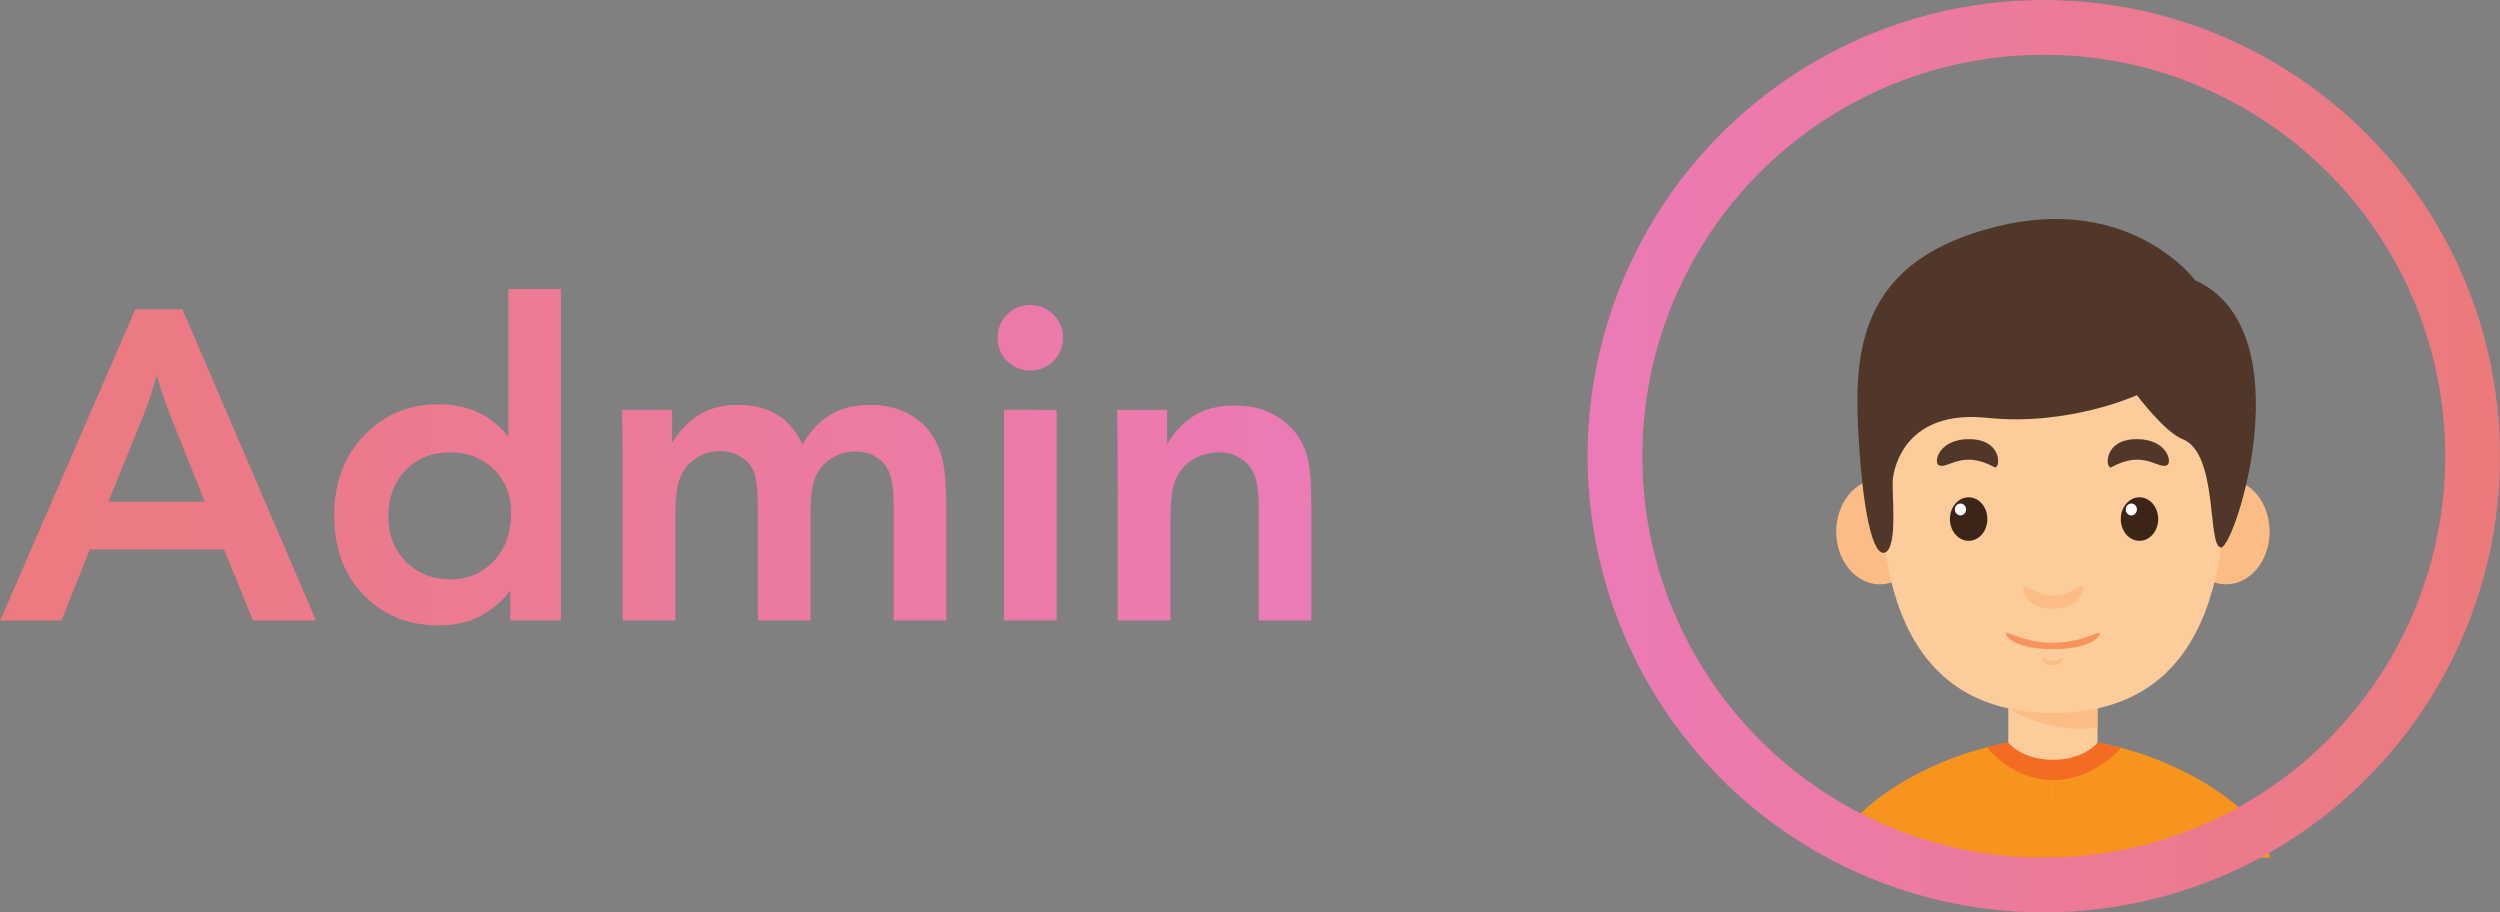 <svg width="137" height="50" viewBox="0 0 137 50" fill="none" xmlns="http://www.w3.org/2000/svg">
<rect x="0" y="0" width="137" height="50" fill="#808080" stroke="none"/>
<path d="M4.922 30.109L3.375 34H0.012L7.418 16.949H9.996L17.32 34H13.863L12.281 30.109H4.922ZM5.941 27.496H11.227L9.387 22.902C9.098 22.176 8.832 21.402 8.59 20.582C8.348 21.434 8.074 22.234 7.77 22.984L5.941 27.496ZM30.738 15.836V34H27.961V32.371C27.547 32.918 27.02 33.371 26.379 33.73C25.738 34.09 24.953 34.27 24.023 34.27C22.367 34.27 21 33.715 19.922 32.605C18.852 31.496 18.316 30.043 18.316 28.246C18.316 26.457 18.863 24.996 19.957 23.863C21.051 22.723 22.402 22.152 24.012 22.152C24.902 22.152 25.695 22.332 26.391 22.691C26.914 22.957 27.402 23.367 27.855 23.922V15.836H30.738ZM28.008 28.117C28.008 27.141 27.695 26.344 27.07 25.727C26.445 25.102 25.637 24.789 24.645 24.789C23.668 24.789 22.863 25.113 22.23 25.762C21.598 26.41 21.281 27.266 21.281 28.328C21.281 29.32 21.605 30.141 22.254 30.789C22.902 31.43 23.715 31.75 24.691 31.75C25.629 31.75 26.414 31.418 27.047 30.754C27.688 30.09 28.008 29.211 28.008 28.117ZM37.008 34H34.125V26.84C34.125 25.09 34.113 23.629 34.09 22.457H36.832V24.262C37.277 23.559 37.785 23.039 38.355 22.703C38.934 22.359 39.629 22.188 40.441 22.188C41.363 22.188 42.145 22.41 42.785 22.855C43.246 23.176 43.645 23.676 43.98 24.355C44.395 23.637 44.895 23.098 45.48 22.738C46.074 22.371 46.805 22.188 47.672 22.188C48.438 22.188 49.098 22.328 49.652 22.609C50.207 22.883 50.648 23.246 50.977 23.699C51.305 24.152 51.531 24.664 51.656 25.234C51.789 25.812 51.855 26.605 51.855 27.613V34H48.973V27.602C48.973 26.914 48.906 26.383 48.773 26.008C48.648 25.625 48.418 25.32 48.082 25.094C47.754 24.859 47.355 24.742 46.887 24.742C46.48 24.742 46.105 24.828 45.762 25C45.426 25.172 45.152 25.402 44.941 25.691C44.738 25.973 44.602 26.297 44.531 26.664C44.453 27.031 44.414 27.508 44.414 28.094V34H41.531V28.059C41.531 27.066 41.477 26.383 41.367 26.008C41.258 25.633 41.027 25.324 40.676 25.082C40.332 24.84 39.918 24.719 39.434 24.719C38.949 24.719 38.508 24.855 38.109 25.129C37.711 25.402 37.426 25.766 37.254 26.219C37.09 26.672 37.008 27.316 37.008 28.152V34ZM56.461 16.715C56.961 16.715 57.383 16.891 57.727 17.242C58.078 17.594 58.254 18.016 58.254 18.508C58.254 19.008 58.078 19.434 57.727 19.785C57.375 20.129 56.953 20.301 56.461 20.301C55.961 20.301 55.535 20.129 55.184 19.785C54.84 19.434 54.668 19.008 54.668 18.508C54.668 18.016 54.84 17.594 55.184 17.242C55.535 16.891 55.961 16.715 56.461 16.715ZM57.902 22.457V34H55.02V22.457H57.902ZM64.137 34H61.254V26.84C61.254 25.09 61.242 23.629 61.219 22.457H63.961V24.332C64.344 23.684 64.828 23.172 65.414 22.797C66 22.414 66.754 22.223 67.676 22.223C68.481 22.223 69.164 22.375 69.727 22.68C70.297 22.984 70.738 23.355 71.051 23.793C71.363 24.23 71.574 24.703 71.684 25.211C71.801 25.719 71.859 26.57 71.859 27.766V34H68.977V27.789C68.977 27.016 68.902 26.438 68.754 26.055C68.613 25.672 68.367 25.367 68.016 25.141C67.672 24.906 67.269 24.789 66.809 24.789C66.231 24.789 65.719 24.941 65.273 25.246C64.828 25.551 64.516 25.977 64.336 26.523C64.203 26.93 64.137 27.66 64.137 28.715V34Z" fill="url(#paint0_linear_176_1823)"/>
<g clip-path="url(#clip0_176_1823)">
<path d="M114.943 38.137H110.056V43.942H114.943V38.137Z" fill="#FDCC9B"/>
<path d="M110.056 38.821C110.056 38.821 112.112 40.209 114.943 39.888V38.137H110.056V38.821Z" fill="#FCBC85"/>
<path d="M103.01 32.021C104.326 32.021 105.394 30.729 105.394 29.136C105.394 27.542 104.326 26.25 103.01 26.25C101.693 26.25 100.625 27.542 100.625 29.136C100.625 30.729 101.693 32.021 103.01 32.021Z" fill="#FCBC85"/>
<path d="M121.99 32.021C123.307 32.021 124.375 30.729 124.375 29.136C124.375 27.542 123.307 26.25 121.99 26.25C120.673 26.25 119.605 27.542 119.605 29.136C119.605 30.729 120.673 32.021 121.99 32.021Z" fill="#FCBC85"/>
<path d="M121.981 23.624C121.981 19.374 119.048 16.264 112.5 16.264C105.952 16.264 103.019 19.374 103.019 23.624C103.019 27.875 102.335 39.07 112.5 39.07C122.665 39.07 121.981 27.875 121.981 23.624Z" fill="#FDCC9B"/>
<path d="M107.882 29.637C108.449 29.637 108.908 29.103 108.908 28.445C108.908 27.786 108.449 27.252 107.882 27.252C107.315 27.252 106.855 27.786 106.855 28.445C106.855 29.103 107.315 29.637 107.882 29.637Z" fill="#3B2519"/>
<path d="M107.434 28.244C107.604 28.244 107.741 28.098 107.741 27.918C107.741 27.738 107.604 27.593 107.434 27.593C107.265 27.593 107.127 27.738 107.127 27.918C107.127 28.098 107.265 28.244 107.434 28.244Z" fill="white"/>
<path d="M106.24 25.49C106.726 25.748 107.505 24.616 109.288 25.6C109.614 25.78 109.808 24.065 107.896 24.065C106.24 24.065 105.947 25.335 106.24 25.49Z" fill="#51362A"/>
<path d="M117.244 29.637C117.811 29.637 118.27 29.103 118.27 28.445C118.27 27.786 117.811 27.252 117.244 27.252C116.677 27.252 116.218 27.786 116.218 28.445C116.218 29.103 116.677 29.637 117.244 29.637Z" fill="#3B2519"/>
<path d="M116.797 28.244C116.966 28.244 117.104 28.098 117.104 27.918C117.104 27.738 116.966 27.593 116.797 27.593C116.627 27.593 116.49 27.738 116.49 27.918C116.49 28.098 116.627 28.244 116.797 28.244Z" fill="white"/>
<path d="M118.759 25.49C118.274 25.748 117.495 24.616 115.711 25.6C115.386 25.78 115.192 24.065 117.104 24.065C118.759 24.065 119.052 25.335 118.759 25.49Z" fill="#51362A"/>
<path d="M112.5 32.638C111.486 32.638 110.875 31.835 110.875 32.223C110.875 32.612 111.168 33.351 112.5 33.351C113.832 33.351 114.125 32.612 114.125 32.223C114.125 31.834 113.514 32.638 112.5 32.638Z" fill="#FCBC85"/>
<path d="M112.5 36.212C112.149 36.212 111.938 35.934 111.938 36.069C111.938 36.203 112.039 36.458 112.5 36.458C112.96 36.458 113.062 36.203 113.062 36.069C113.062 35.934 112.85 36.212 112.5 36.212Z" fill="#FCBC85"/>
<path d="M112.5 35.222C110.892 35.222 109.924 34.527 109.924 34.703C109.924 34.879 110.389 35.572 112.5 35.572C114.61 35.572 115.075 34.879 115.075 34.703C115.075 34.527 114.107 35.222 112.5 35.222Z" fill="#F7945E"/>
<path d="M112.5 40.469V47H100.625C100.625 44.356 106.88 40.469 112.5 40.469Z" fill="#F7941E"/>
<path d="M112.5 40.469V47H124.375C124.375 44.356 118.12 40.469 112.5 40.469Z" fill="#F7941E"/>
<path d="M112.5 40.469C111.305 40.469 110.081 40.646 108.894 40.949C108.902 40.96 110.21 42.75 112.5 42.75C114.62 42.75 116.03 41.217 116.234 40.981C115.008 40.658 113.738 40.469 112.5 40.469Z" fill="#F36C21"/>
<path d="M110.056 40.696C110.056 40.696 110.771 41.636 112.5 41.636C114.228 41.636 114.943 40.696 114.943 40.696C114.943 40.696 112.408 39.717 110.056 40.696Z" fill="#FDCC9B"/>
<path d="M120.294 15.357C120.294 15.357 116.776 10.615 109.463 12.403C102.15 14.191 101.602 18.856 101.822 23.395C102.042 27.933 102.628 30.596 103.322 30.267C104.015 29.937 103.654 26.942 103.728 26.25C103.801 25.559 104.461 22.432 108.908 22.899C113.356 23.365 117.104 21.655 117.104 21.655C117.104 21.655 118.612 23.677 119.605 24.065C121.589 24.839 120.939 30.002 121.716 30.002C122.493 30.002 126.305 18.079 120.294 15.357Z" fill="#51362A"/>
</g>
<circle cx="112" cy="25" r="23.5" stroke="url(#paint1_linear_176_1823)" stroke-width="3"/>
<defs>
<linearGradient id="paint0_linear_176_1823" x1="-3.964" y1="28" x2="74" y2="28" gradientUnits="userSpaceOnUse">
<stop stop-color="#EC7A7A"/>
<stop offset="1" stop-color="#EC7AB7"/>
</linearGradient>
<linearGradient id="paint1_linear_176_1823" x1="87" y1="25" x2="137" y2="25" gradientUnits="userSpaceOnUse">
<stop stop-color="#EC7AB7"/>
<stop offset="1" stop-color="#EC7A7A"/>
</linearGradient>
<clipPath id="clip0_176_1823">
<rect width="33" height="35" fill="white" transform="translate(96 12)"/>
</clipPath>
</defs>
</svg>
